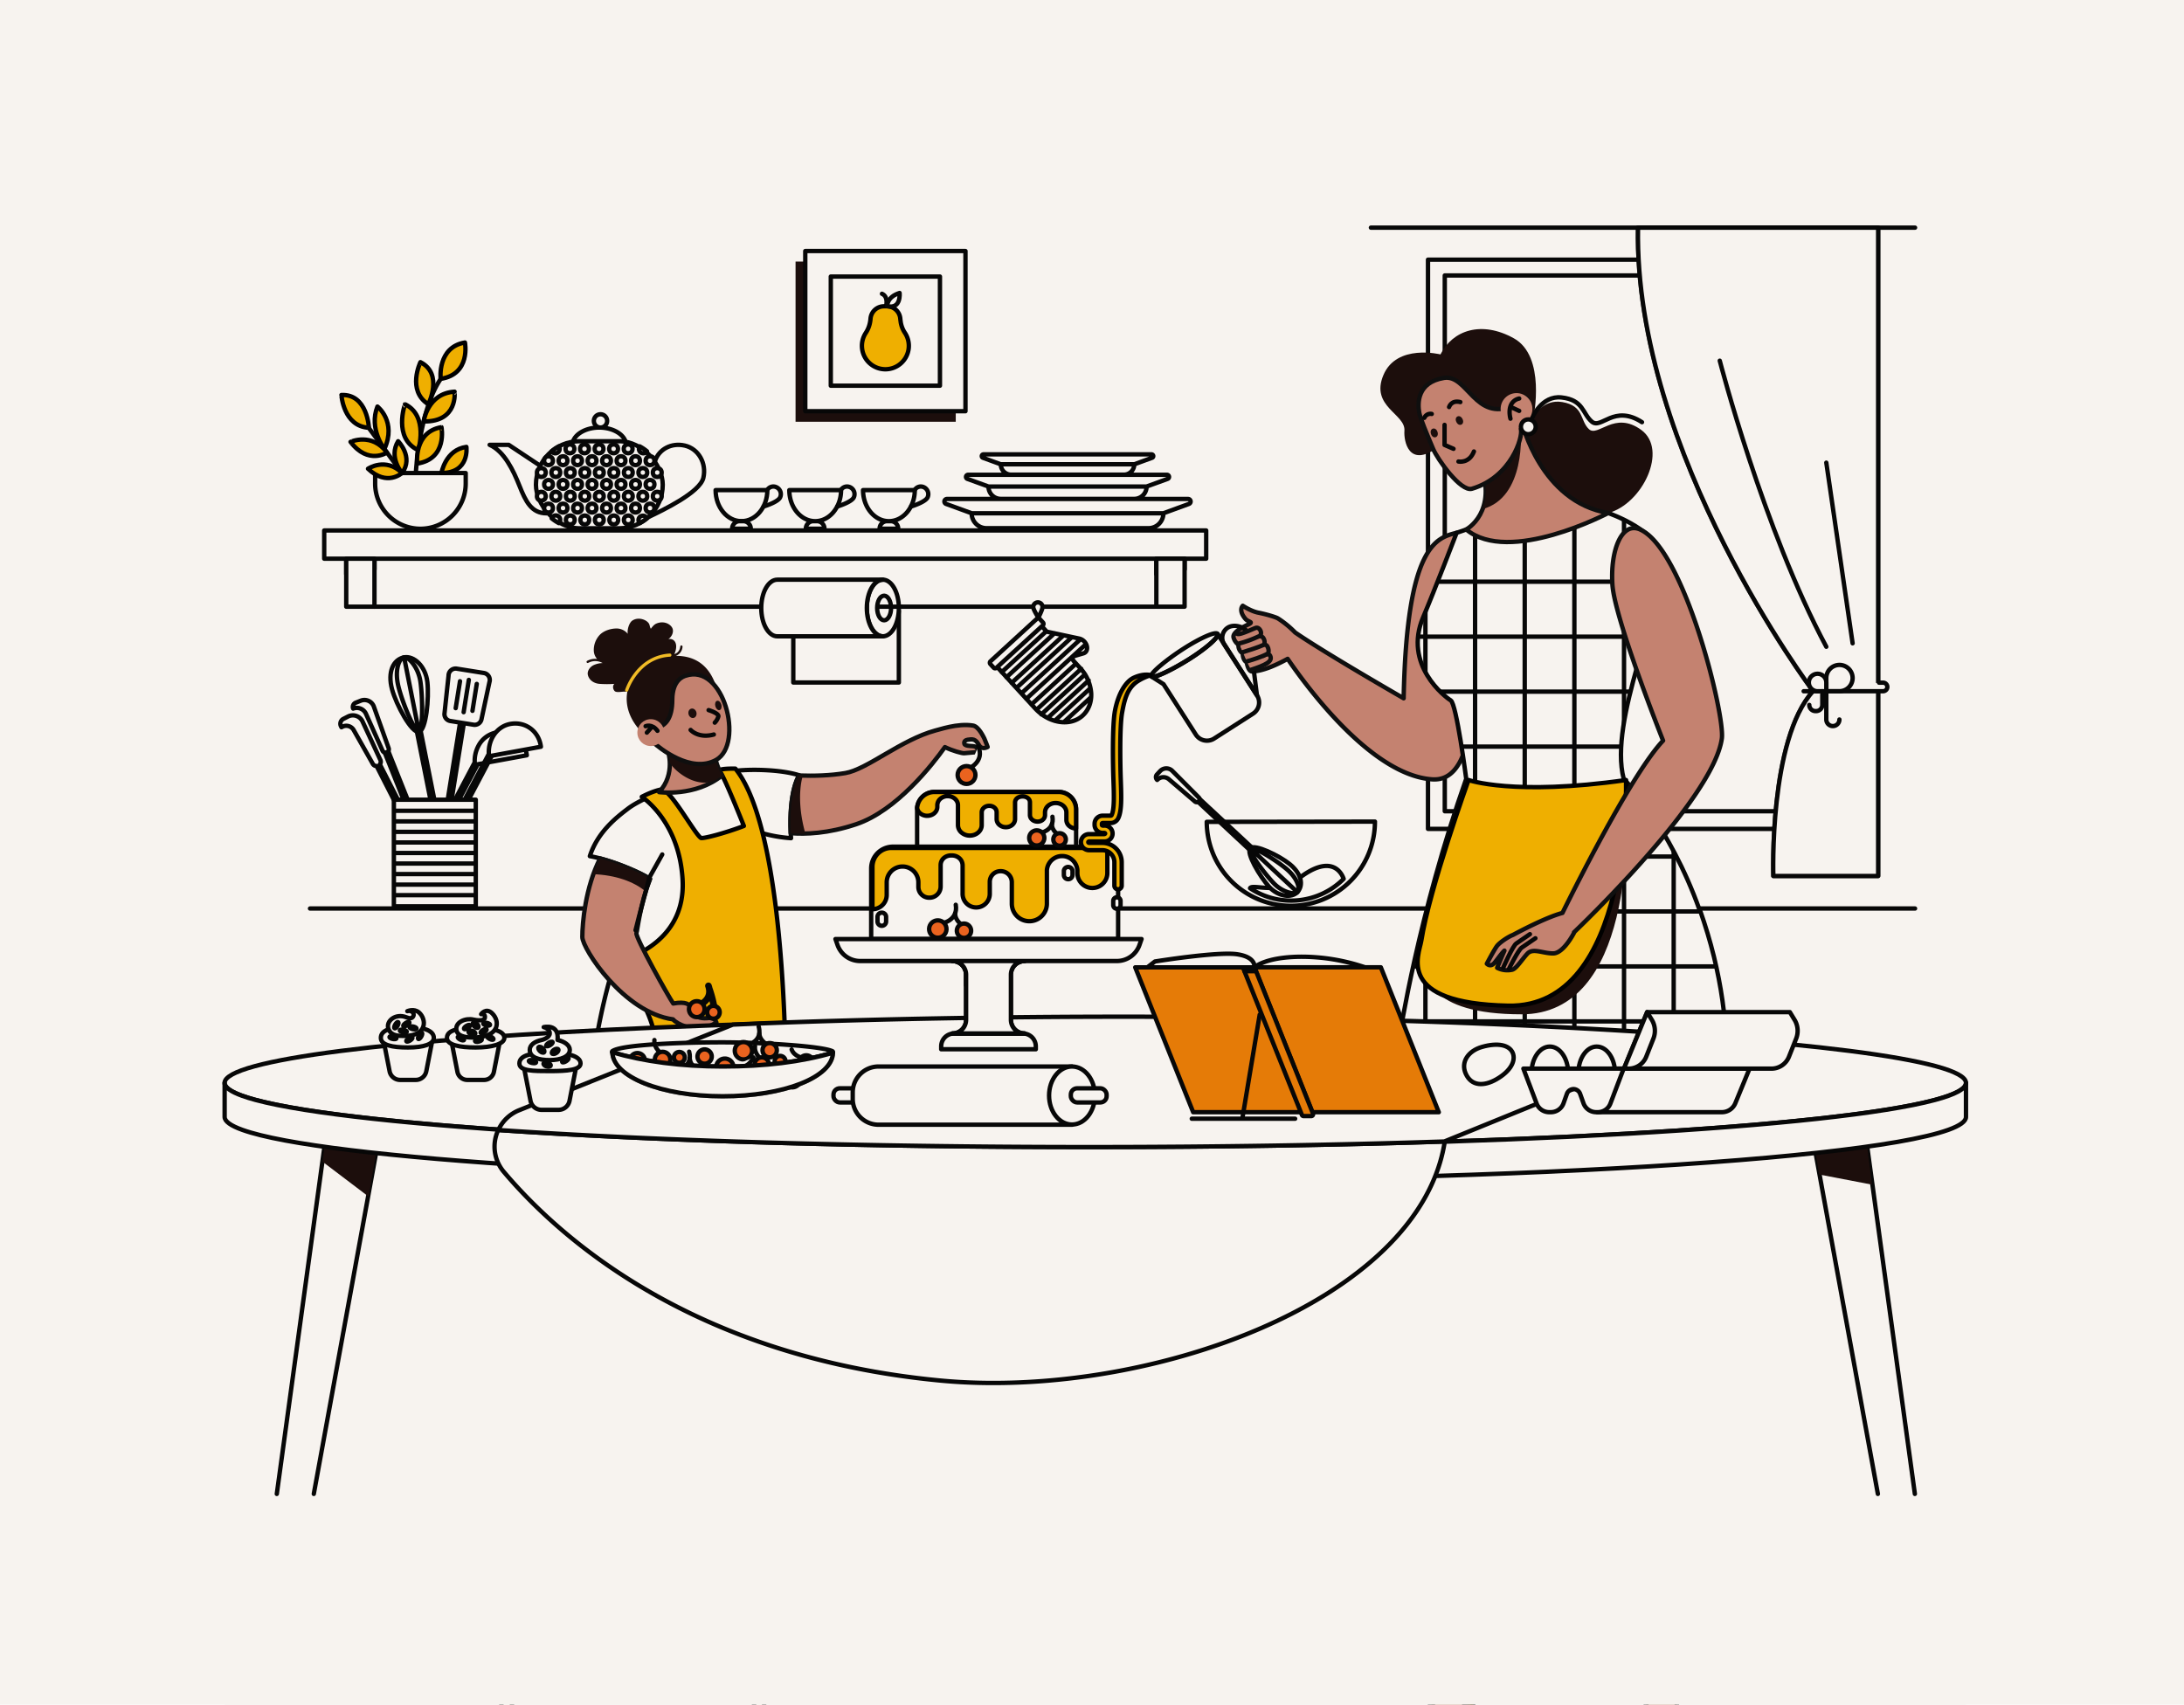 <svg xmlns="http://www.w3.org/2000/svg" viewBox="0 0 2000 1561.26"><defs><clipPath id="clip-path"><path id="DRESS" class="cls-1" d="M1592.62 1392.4s-32.32-124.65-23.4-248.35c7.88-109.14 29.11-192.95-12.56-310.75l-.28.12c-27.7-77.77-69.47-120.13-69.47-120.13-14.14-53.44 35.77-156.67 35.63-198.59-.09-28-49.77-44.8-49.77-44.8L1342.69 485l-8.78 3s-20.5 53.44-30.68 77.42c-18.45 43.47 20.06 72.92 25.3 76.06s14.16 71.83 14.16 71.83c-44 124.8-60.83 235-60.83 235-25.06 140.69-7.86 448.2-7.86 448.2s39 12.17 156.53 11.49 162.09-15.6 162.09-15.6z"/></clipPath><style>.cls-1,.cls-2{fill:#f7f3ef}.cls-1,.cls-13,.cls-3,.cls-8{stroke:#070707}.cls-1,.cls-13,.cls-3,.cls-5,.cls-7,.cls-8{stroke-linecap:round;stroke-linejoin:round;stroke-width:4px}.cls-3{fill:none}.cls-5{fill:#efaf00;stroke:#000}.cls-6{fill:#1c0e0c}.cls-10,.cls-7{fill:#c48270}.cls-7{stroke:#0f0f0f}.cls-8{fill:#ea631f}.cls-13{fill:#e57b07}</style></defs><path class="cls-2" d="M-39.29-20.35h2083.04v1611.53H-39.29z" id="Layer_2" data-name="Layer 2"/><g id="Chars"><path class="cls-3" d="M283.89 832.1h1469.82"/><g id="WINDOW"><path class="cls-1" d="M1255.41 208.5h498.3m-446.02 29.32h373.88v521.35h-373.88z"/><path class="cls-1" d="M1323.05 252.3h341.4V743h-341.4z"/><path d="M1500 208.5h219.93v593.81h-96s-4.07-124.85 36.46-169.36c-.05.05-164.16-217.84-160.39-424.45z" opacity=".7" stroke-linecap="round" stroke-linejoin="round" stroke-width="4" stroke="#070707" fill="#f7f3ef"/><path class="cls-1" d="M1500 208.5h219.93v593.81h-96s-4.07-124.85 36.46-169.36c-.05.05-164.16-217.84-160.39-424.45z"/><path class="cls-1" d="M1720.72 625.23h3.68a3.93 3.93 0 013.93 3.93 3.93 3.93 0 01-3.93 3.93h-72.68"/><path class="cls-1" d="M1684.49 609a12.05 12.05 0 0112.05 12 12.05 12.05 0 01-12.05 12.05h-12.05V621a12.05 12.05 0 0112.05-12z"/><path class="cls-1" d="M1664.45 617.11a8 8 0 018 8v8h-8a8 8 0 01-8-8 8 8 0 018-8z"/><path class="cls-1" d="M1672.44 633.09V659a6 6 0 006 6 6 6 0 006-6m-15.67-25.91v12.55a5.64 5.64 0 01-5.65 5.64h-.6a5.64 5.64 0 01-5.65-5.64"/></g><g id="GIRL"><g id="CHAIR"><path class="cls-1" d="M499.31 1213.59l-41.6 359.73a4.16 4.16 0 004.33 4.46 4.29 4.29 0 004.28-3.27l67.61-360.92zm159.47 0l41.6 352.8a4.17 4.17 0 01-4.33 4.46 4.29 4.29 0 01-4.28-3.27l-67.61-354z"/><rect class="cls-1" x="465.64" y="1191.51" width="223.53" height="22.08" rx="6.61"/></g><g id="LEGS"><g id="RIGHT_LEG" data-name="RIGHT LEG"><path id="SHOES" class="cls-5" d="M470.88 1169.06a97.33 97.33 0 00-13.33-5.27c-13.52-3.73-18.33 3.29-18.33 3.29l13.7 80s15.07-.77 18.16-22.61c3.22-22.81 8.29-30.66 8.29-30.66z"/><path id="LEG" class="cls-6" d="M709.35 1095.38c-5.81 69.09-24.11 96.68-45.83 96.68a3.25 3.25 0 01-.81-.09c-139.34-1.65-203.66 3.72-205-6.2-1.11-7.88 43.08-45.14 93.33-57 46.37-11 50.18 2.87 76.78-7.22-1.77-7.29-3.33-15-4.62-23.07 5.88.33 11.43.56 16.68.72 36.39 1.04 58.12-1.62 69.47-3.82z"/></g><g id="LEFT_LEG" data-name="LEFT LEG"><path id="SHOES-2" data-name="SHOES" class="cls-5" d="M399.12 1169.41a96.81 96.81 0 00-14.22-1.76c-14-.23-16.92 7.76-16.92 7.76l33.24 74s14.41-4.52 11.94-26.44c-2.58-22.89.36-31.75.36-31.75z"/><path id="LEG-2" data-name="LEG" class="cls-7" d="M639.83 1099.15c-2.73 66.32-12.45 92.91-46.76 92.91a3.38 3.38 0 01-.82-.09c-94.06-1.11-153.93 1-183.34-.61-14.15-.76-10.81-18.85-9.79-21.94 0 0 31.18-28.79 81.41-40.7 46.37-11 54.61 2.63 77.51-4.33a296.59 296.59 0 01-6.36-32.93c36.01 4.8 65.03 7 88.15 7.69z"/></g></g><path id="DRESS-2" data-name="DRESS" class="cls-1" d="M575.09 740.61c-10.35 7.86-27.77 21.31-34.94 43.53 18.44 3.23 44.73 14.09 55 20.86 0 0-4.61 13.63-9.1 21.69-52.76 94.55-52.76 262.18-52.76 262.18 142.55 21.11 186.07 4 186.07 4 2.12-86.65-11.27-247.37-21.39-329.78a128.15 128.15 0 0026.41 4.58c-2.69-43.76 7.6-57.57 7.6-57.57-16.71-5.33-43.25-5.64-56.38-4.34-8.19.36-16.88 1.4-16.88 1.4-4.64.59-63.92 18.48-83.63 33.45z"/><path id="APRON" class="cls-5" d="M673.41 704c50.66 62.11 46.26 312.18 46.26 312.18l-66.86.17a49.51 49.51 0 01-49.48-44.84c-6.49-70.7-42.54-76.07-42.54-76.07l5.54-15.27s62.14-13 58.76-74.35c-3-54-37.37-76-37.37-76s10-5.38 17.85-6.71 30.37 40.47 36.25 44.32c1.52 1 21.61-4.14 39.38-10.93 0 0-18.49-46.6-22-49.78s14.21-2.72 14.21-2.72z"/><g id="HANDS"><g id="RIGHT_HAND" data-name="RIGHT HAND"><path id="HAND" class="cls-7" d="M891.13 664.55c5.18.88 9.66 10.7 10.3 11.91s3 7.69 3 7.69-5.26 3.13-7.93-1.74c-3.15-5.79-5.92-5.58-10.33-4.89-1.83.3-3.77 1.41-3 3.83s7.89 1.53 9.8 2.46c2.92 1.41 3.14 4.91 3.14 4.91l-13.23 1.17c-1.64.15-10.34-2.08-17.58-5.62-11.29 15.87-44.13 58.21-81.32 70.67-25.8 8.64-46.59 9.27-59.91 8.15-1.6-37.22 6.49-51 7.69-52.81 13.48.47 28.36.13 42.35-2.23 20-3.37 51-30.45 82.47-39 2.66-.41 20.16-6.93 34.55-4.5z"/><g id="CHERRY"><path class="cls-1" d="M887.24 703.92s14.73-6.43 8.6-20.28"/><circle class="cls-8" cx="885.11" cy="709.82" r="8.16"/></g><path id="SHADOW" class="cls-6" d="M735.24 710.38s-7.09 19.76 2.29 53.09a123.54 123.54 0 01-13.41-.38c-1.6-37.22 6.49-51 7.69-52.81z"/></g><g id="LEFT_HAND" data-name="LEFT HAND"><path id="HAND-2" data-name="HAND" class="cls-7" d="M656.07 936.49s-7.07 4.51-13.32 5.63c-8.12 1.4-22.32-3.48-26.42-8.5-45.09-6.09-83.06-64.74-83.06-75.39 0-13 2.75-45.38 16.27-72 16.68 4.4 36.85 13.07 45.8 18.77-9.26 23.5-11.6 47.4-12.53 49.54-1.42 3.27 29.73 59 33.72 64.57 11.89-2.19 15 1 16.42 3.91s2 11.43 17.26 9.24c4.16-.59 5.86 4.23 5.86 4.23z"/><path id="SHADOW-2" data-name="SHADOW" class="cls-6" d="M595.13 805c-1.48 3.66-3 7.32-4.61 10.94-9.73-8.07-26.26-14.6-47.88-15.32 2.19-4.84 4.51-9.68 6.9-14.38 17.07 4.51 36.98 13.07 45.59 18.76z"/><g id="CHERRY-2" data-name="CHERRY"><path class="cls-1" d="M654.71 924.1a1.09 1.09 0 01-.9.47 1 1 0 01-1-1.05.92.92 0 01.1-.44 76.74 76.74 0 00-2.61-11.61c-2 7.09-9.72 10.09-9.82 10.13a1.24 1.24 0 01-.37.06 1 1 0 01-.36-2c.42-.16 8.91-3.48 8.91-11.54a12.42 12.42 0 00-.27-2.57v-.09a1 1 0 01-.06-.33 16.3 16.3 0 00-.55-1.83 1 1 0 011.95-.71 18.94 18.94 0 01.7 2.41 111.32 111.32 0 013.37 11.47c1.54 6.73 1.2 7.25.91 7.63z"/><ellipse class="cls-8" cx="653.33" cy="927.13" rx="5.77" ry="5.89"/><ellipse class="cls-8" cx="638.07" cy="924.27" rx="7.16" ry="7.31"/></g><path class="cls-3" d="M594.3 804.35l12.16-21.75"/></g></g><g id="HEAD"><g id="NECK"><path class="cls-7" d="M611.57 687.4s7.56 21.3-8 38.09c0 0 33.31 4.6 57.75-15.3 0 0-9.7-13.43-7.64-37.46z"/><path class="cls-6" d="M661.37 710.18c-2 1.53-4.11 3.13-5 3.62-16.37 9.6-37.62-6-43-15.33a40.69 40.69 0 00-1.82-11.07l42.12-14.67c-1.82 21.44 5.86 34.94 7.7 37.45z"/></g><path id="HAIR" class="cls-6" d="M599.25 680.37c-21.52-14.93-27.44-32.4-24.75-47a16.49 16.49 0 01-2.55.1c-2.47-.1-7.54 1.2-9.16-.6s-1.93-4.78-.24-6.51a95.79 95.79 0 01-13.34 0c-5.11-.34-9.6-3.22-10.83-8-.91-3.51 1.56-7.18 4.85-9a21.16 21.16 0 018.59-2.07 13.56 13.56 0 00-13.15-.18 1 1 0 01-1-1.83 15 15 0 019.12-1.76 12 12 0 01-3-7.16 20.13 20.13 0 015.74-15.2c3.68-3.54 9.43-5.4 14.65-5.53a13.15 13.15 0 0110.69 4.89c-.69-4 1.36-10.11 4-12 6-4.21 14.36-.5 15.78 3.44.46 1.3.59 2.84 1.37 3.91 1.38-1.93 3.1-4 5.19-4.81 7.79-3.17 14.21 1.55 14.93 5.5.61 3.35-1.25 6.73-4.08 8.84a5.52 5.52 0 015.61 1.77c1.69 2.1 1.79 5 1.27 7.65a17.32 17.32 0 01-1.41 4.24c1.85-.56 4.92-2.2 5.44-7a1 1 0 112.06.23 9.55 9.55 0 01-6.09 8.39c18.07 0 31.17 9 37.35 29.44 7.96 26.28-57.04 50.25-57.04 50.25z"/><path id="SCRUNCHY" d="M573.89 633.54a1.41 1.41 0 01-.45-.07 1.46 1.46 0 01-.94-1.83 56.12 56.12 0 018.84-15.83c8.32-10.53 19.38-16.5 32-17.24a1.45 1.45 0 01.17 2.9c-11.89.7-21.91 6.11-29.81 16.07a53.76 53.76 0 00-8.41 15 1.45 1.45 0 01-1.4 1z" fill="#f1bb26"/><path id="HEAD-2" data-name="HEAD" class="cls-7" d="M615.65 641.08c0 15.86-5.71 25.14-16.67 25.49 0 0-11-3-12.15 3.93-1 6 8.73 9 11.67 9.71 4.9 4.33 34.2 28.78 57.36 15.75 25.83-14.53 7.12-89.1-28.17-77-2.02.69-12 3.79-12.04 22.12z"/></g><path class="cls-3" d="M594.3 805.41S584.66 840.7 582 852"/></g><circle class="cls-10" cx="595.98" cy="671" r="12.31"/><path class="cls-3" d="M591.21 665.13s5.79-2.64 10.86 4.21m-5.43-3.21l-4.27 4.87"/><ellipse class="cls-6" cx="634.15" cy="653.25" rx="3.71" ry="4.4" transform="rotate(-15.2 634.252 653.339)"/><ellipse class="cls-6" cx="657.84" cy="646.08" rx="2.85" ry="4.4" transform="rotate(-15.2 657.94 646.163)"/><path class="cls-3" d="M648.91 650.39s9.55 2.83 8.93 5.82a13.34 13.34 0 01-3.28 5.65m-22.11 6.7s7 8.06 21.24 4.17"/><g id="WOMAN"><g id="LEFT_HAND-2" data-name="LEFT HAND"><path class="cls-7" d="M1311.73 713.82c-54.9-3.54-113.67-82.76-132.57-110.38-8.76 4.76-21.77 11.18-32.5 11.54-3.79.13-5-8.5-5-8.5-2.09-.78-3.69-4.42-3.58-8.06 0 0-4.22-2.12-4-8a12 12 0 01-4.46-6.59c-1.3-5.66 12.75-11.36 14.54-12.42 3.45-2-1.24-1.71-3.68-4.6-6.81-8.06-2.38-12-2.38-12s7.4 5 14.23 6.33 15.69 3.9 17.95 5.26a87.62 87.62 0 0115.73 12.87c27.56 19 99.38 60.29 99.38 60.29 2.86-141.68 30.63-146.88 48.45-151.59.07.03 44.43 230.14-22.11 225.85z"/><path class="cls-3" d="M1115.11 580.77l36 56.13a12.11 12.11 0 01-3.67 16.74l-35.63 22.82a12.12 12.12 0 01-16.74-3.67l-29.56-46.15-11-7c2.14 2 20.35-6.87 35.44-16.54s26.16-19.49 25.2-22.3z"/><path class="cls-3" d="M1115 580.59a.54.54 0 01.1.2c1 2.81-10.1 12.63-25.2 22.3s-33.3 18.59-35.44 16.54a.8.8 0 01-.15-.17c-1.61-2.52 14.28-15.57 29.76-25.48s29.31-15.91 30.93-13.39zm9.32-5.71c6.55-4.2 18.44 0 19.84 7.64l6.9 54.38L1121 590a11 11 0 013.32-15.12z"/><path class="cls-10" d="M1163.13 600.53c1.54 5.83-3.86 8.88-17.18 13.21 0 0-.52.36-6-12.09-8-18.33-7.09-21.41-7.09-21.41 7.32-2.69 14.59-4.41 17.21-5.19 5.47-1.63 12.07 21.71 13.06 25.48z"/><path class="cls-7" d="M1157.05 600.55s4.54-3 6.08 0c2.73 5.37-4.47 8.65-17.78 13"/><path class="cls-7" d="M1141.83 605.76c15-4.3 19-7.15 19-7.15 2.11-.83.51-9.7-3.79-8"/><path class="cls-7" d="M1138 597.35c15.78-4.82 19-6.73 19-6.73 2.29-.71 1-9.49-4.55-7.71"/><path class="cls-7" d="M1132.88 580.24c.88 2.38 14.58-4.43 17.21-5.19 3.7-1.08 7.09 6.23 2.42 7.86a102.19 102.19 0 01-18.21 6.56"/></g><g id="LEGS-2" data-name="LEGS"><path class="cls-7" d="M1539.54 1571.89c5.63 8.43 8.44 8.95 7.41 18.4h-64.65s.52-10.74 11-14.32 23.34-28.7 20.68-39.43c-8.4-32.74-19.94-85.1-29.44-130 31.76-1.59 55.64-4.26 72.77-6.84-3.76 52.51-14.47 109.24-22.89 141.7-.49 4.89-.49 22.06 5.12 30.49z" id="RIGHT_LEG-2" data-name="RIGHT LEG"/><g id="LEFT_LEG-2" data-name="LEFT LEG"><path class="cls-7" d="M1347.9 1534.05c-2.4 6.43-1.92 19.4.73 26.32 4.6 12 8.43 29.92-7.71 29.92h-88.64s-2-11.75 21.46-15.08c22.69-3.2 52-16.44 51.83-39.11-4.75-33-10.51-87.21-15.06-133.31 17.1 2 40.93 3.89 73 4.75-8.89 46.64-23.93 95.39-35.58 126.39z"/><path id="SHOES-3" data-name="SHOES" class="cls-5" d="M1348.62 1560.37s13.36 29.92-6 29.92h-90.29s-3.63-11.32 19.82-15.08c3.26-.52 12.59-2.31 12.59-2.31s-2.9 8.37 17.74 7.46 29.88-18.52 46.14-19.99z"/></g></g><g id="DRESS-3" data-name="DRESS"><path id="DRESS-4" data-name="DRESS" class="cls-2" d="M1592.62 1392.4s-32.32-124.65-23.4-248.35c7.88-109.14 29.11-192.95-12.56-310.75l-.28.12c-27.7-77.77-69.47-120.13-69.47-120.13-14.14-53.44 35.77-156.67 35.63-198.59-.09-28-49.77-44.8-49.77-44.8L1342.69 485l-8.78 3s-20.5 53.44-30.68 77.42c-18.45 43.47 20.06 72.92 25.3 76.06s14.16 71.83 14.16 71.83c-44 124.8-60.83 235-60.83 235-25.06 140.69-7.86 448.2-7.86 448.2s39 12.17 156.53 11.49 162.09-15.6 162.09-15.6z"/><g clip-path="url(#clip-path)"><path class="cls-1" d="M1290.26 532.78h266.37m-266.37 50.34h266.37m-266.37 50.34h266.37m-266.37 50.34h266.37m-266.37 50.34h266.37m-266.37 50.34h266.37m-266.37 50.34h266.37m-266.37 50.34h295.3m-319.75 50.34h319.75m-332.8 50.34h394.82m-394.82 50.34h394.82m-394.82 50.34h394.82m-394.82 50.34h394.82m-394.82 50.34h394.82m-394.82 50.35h394.82m-394.82 50.34h394.82m-394.82 50.34h437.7m-473.95 50.34h473.95M1350.81 469.9v957m45.47-957v957m45.46-957v957m45.47-957v957m45.47-957v957m-227.34-957v957"/></g><path id="DRESS-5" data-name="DRESS" class="cls-3" d="M1592.62 1392.4s-32.32-124.65-23.4-248.35c7.88-109.14 29.11-192.95-12.56-310.75l-.28.12c-27.7-77.77-69.47-120.13-69.47-120.13-14.14-53.44 35.77-156.67 35.63-198.59-.09-28-49.77-44.8-49.77-44.8L1342.69 485l-8.78 3s-20.5 53.44-30.68 77.42c-18.45 43.47 20.06 72.92 25.3 76.06s14.16 71.83 14.16 71.83c-44 124.8-60.83 235-60.83 235-25.06 140.69-7.86 448.2-7.86 448.2s39 12.17 156.53 11.49 162.09-15.6 162.09-15.6z"/></g><g id="APRON-2" data-name="APRON"><path class="cls-6" d="M1393.35 929c-43 0-65.82-8.92-77.48-20.22 12.25 6.78 32.46 11.66 65.24 12.33 97 2 107.06-150 107.91-194.54 1.98 34.2 6.48 202.43-95.67 202.43z"/><path id="_x3C_äÓÌÚÛ__x3E_" data-name="_x3C_äÓÌÚÛ_x3E_" class="cls-5" d="M1489.05 714.43s5.74 209-107.94 206.68c-104-2.12-81.55-46.61-79.51-59.7 7.35-47.24 43.22-147 43.22-147s41.18 14.72 144.23.02z"/></g><g id="RIGHT_HAND-2" data-name="RIGHT HAND"><path class="cls-7" d="M1576.78 676.37c-7.76 55.86-132.21 174.51-135.4 177.54l.11.32s-9.62 19-19.19 19-18.5-5.17-23.54.17-10.24 14-14.08 14.79a20.65 20.65 0 01-13.68-1.79s3.29-8 6.69-15.73c-3.06 2.85-7.21 9.15-9.53 11.64-3.5 3.74-6.6.34-6.6.34s6.72-12.81 9.3-16.2 10.4-8.55 14.66-10.16c4.73-2.54 29.86-16 45.29-20.13 19.21-38.79 65.63-129.67 92.16-157.83 0 0-44.28-111.23-46.38-142.67S1485 477.34 1502 485c40.58 18.17 77.75 170 74.78 191.37z"/><path class="cls-3" d="M1376.48 886.42s8.86-20.15 12-22.25c5.45-3.7 12.55-8.58 12.55-8.58m-19.16 31.68s8.54-17.24 11.63-19.34l12.55-8.58"/></g><g id="HEAD-3" data-name="HEAD"><g id="HAIR-2" data-name="HAIR"><path class="cls-6" d="M1319.11 324.61s-40.09-10.07-52.27 18.95 20.47 35.43 19.26 51c-.72 9.17 3.83 34.53 30.22 15.35 25.35-18.43 125 68.48 156.45 60s55-58 30.26-76.11-39.7 7.08-48-.78-4.28-21.36-24.37-24.77c-18.22-3.09-26.32 13.76-26.32 13.76s11.62-55.64-18-72.14-56.04-7.49-67.23 14.74z"/><path class="cls-3" d="M1503.65 386.67c-25.73-16.67-37.26 6.91-45.94-.47s-7.45-19.9-27.7-22.17c-18.35-2.07-26.69 18.37-26.69 18.37"/></g><g id="NECK-2" data-name="NECK"><path class="cls-7" d="M1393.64 386.85s17.3 72.82 79.13 83c0 0-90.81 48-130.08 15.06 0 0 29.47-15.76 12.7-60.61z"/><path class="cls-6" d="M1391.75 389.14c2 7.19 5.14 66.62-34 77.09 3.6-9.55 4.64-23.18-2.34-41.88z"/></g><path id="HEAD-4" data-name="HEAD" class="cls-7" d="M1396 363.26c7.5 2.21 3.28 26.33-3.24 29.85 2 7.26-8.87 43.88-44.82 54.53-10.24 3-31.43-26.73-35.58-36.58-6.07-14.34-11.61-27.58-12.64-32.92-1.66-8.63-2.07-27.95 22.59-32 21.61-3.54 28.6 40.69 63.56 25.28.02.02 2.57-10.42 10.13-8.16z"/></g></g><path class="cls-3" d="M1322.85 389.14v18.38l8.2 3.54m4.53 11.65s9.81 2.07 14.17-9.2"/><ellipse class="cls-6" cx="1336.49" cy="385.16" rx="3.13" ry="4.14" transform="rotate(-26.25 1336.481 385.15)"/><ellipse class="cls-6" cx="1313.41" cy="396.54" rx="3.13" ry="4.14" transform="rotate(-18.97 1313.319 396.52)"/><path class="cls-3" d="M1304.34 382.68a6.08 6.08 0 016.76-3.55"/><circle class="cls-10" cx="1388.74" cy="374.58" r="14.55"/><path class="cls-3" d="M1383.21 383.46s-1.69-5.73-.13-10.9a10.59 10.59 0 018.11-7.55m0 11.32l-8.11-3.77"/><circle class="cls-1" cx="1399.55" cy="390.9" r="6.77"/><path class="cls-3" d="M1327 372.81s1.89-6.65 10.31-4.55"/><path class="cls-2" d="M205.67 970.94h1594.68v590.33H205.67z"/><g id="TABLE"><path class="cls-1" d="M1719.66 1368.27l-57.02-312.28 47.04-7.36 43.86 319.64"/><path class="cls-6" d="M1662.64 1055.99l47.04-7.36 4.62 36.38-48.33-9.28-3.33-19.74z"/><path class="cls-1" d="M287.36 1368.27l57.02-312.28-47.04-7.36-43.86 319.64"/><path class="cls-6" d="M297.34 1048.63l47.04 7.36-6.76 40.04-42.24-32.02 1.96-15.38z"/><ellipse class="cls-1" cx="1003.01" cy="991.85" rx="797.34" ry="58.73"/><path class="cls-1" d="M1800.35 991.85V1023c0 32.43-357 58.72-797.34 58.72-385.14 0-706.5-20.11-781-46.85-10.69-3.83-16.3-7.8-16.3-11.87v-31.15c0 4.08 5.61 8 16.3 11.88 3.48 1.24 7.5 2.48 12 3.7 92.65 24.87 401.85 43.15 769 43.15s676.36-18.28 769-43.15c18.47-4.96 28.34-10.18 28.34-15.58z"/><path class="cls-1" d="M1323.05 1045.48c-23.11 148.34-276.06 236.43-461.46 219C634.1 1243 512 1133.28 461.35 1073.27a35.76 35.76 0 01-5.08-38.3c142.18 9.69 332.37 15.61 541.33 15.61 115.93 0 226.07-1.82 325.45-5.1z"/><path class="cls-1" d="M1559.77 948.93l-2.65 1.08-234 95.28v.19c-99.38 3.28-209.52 5.1-325.45 5.1-209 0-399.15-5.92-541.33-15.61a35.58 35.58 0 0119.22-18.19l195.56-78.34s5-.24 14.39-.64c79.82-3.39 478.49-17.87 874.26 11.13z"/></g><g id="BOWL"><path class="cls-1" d="M1230.44 804.94a67.9 67.9 0 01-85.7 8.54c2.33-4.25 25.26 6.28 43.69-8.23 32.66-25.73 41.12-3.07 42.01-.31z"/><path class="cls-1" transform="rotate(-47.06 1121.392 755.113)" d="M1120.01 722.25h2.96v65.76h-2.96z"/><path class="cls-1" d="M1181.2 791.53c10.75 8.78 12.74 19.26 6.88 25.56-5.2 5.59-17.53 4.33-26-5-8.32-9.2-21.15-30.91-17.2-35.15s26.72 6.74 36.32 14.59z"/><path class="cls-1" d="M1178.41 796.13c10 8.57 12.45 18 9.67 21-2.23 2.4-13.31.5-21.6-8.14s-23.47-28.86-21-31.51 23.98 11 32.93 18.65zm-105.03-90.26l24.37 24.47a2.58 2.58 0 01.06 3.56 2.58 2.58 0 01-3.55.2l-23.58-20.16a7.76 7.76 0 00-11 .39 3.52 3.52 0 01-.17-5l2.87-3.09a7.77 7.77 0 0111-.37zm72.1 71.57l42.6 39.65"/><path class="cls-3" d="M1259.1 752.5a77 77 0 01-76.89 77.13 77 77 0 01-77.13-76.89z"/></g><g id="ROLLING_PIN" data-name="ROLLING PIN"><rect class="cls-1" x="763.27" y="996.77" width="32.78" height="12.94" rx="5.75" transform="rotate(-180 779.66 1003.24)"/><path class="cls-1" d="M780.88 976.81H958a23.68 23.68 0 0123.68 23.68v5.95a23.68 23.68 0 01-23.68 23.68H780.88v-53.31z" transform="rotate(-180 881.28 1003.465)"/><ellipse class="cls-1" cx="981.67" cy="1003.38" rx="20.97" ry="26.57"/><rect class="cls-1" x="980.61" y="996.77" width="32.78" height="12.94" rx="5.75" transform="rotate(-180 997 1003.24)"/></g><g id="PICTURE"><path class="cls-6" d="M728.53 239.58h146.7v146.7h-146.7z"/><path class="cls-1" d="M737.43 229.92h146.7v146.7h-146.7z"/><path class="cls-1" d="M760.79 253.29h99.97v99.97h-99.97zm50.52 27.63s2.74-9.1-3.65-11.86"/><path class="cls-5" d="M824.85 295.21a24.92 24.92 0 003.79 9.58 21.48 21.48 0 11-35.9.28 26.79 26.79 0 004-9.86l.13-.75c.16-.89.25-1.8.33-2.7a12.34 12.34 0 0112.3-11.23h2.63a12.34 12.34 0 0112.3 11.23c.09.9.18 1.81.33 2.7z"/><path class="cls-1" d="M812.48 280.44s-.67-8.34 11.32-12.11c0 0 1.66 14.99-11.32 12.11z"/></g><g id="KITCHEN_SET" data-name="KITCHEN SET"><path class="cls-1" transform="rotate(-170.9 415.437 709.518)" d="M413.66 660.39h3.5v98.28h-3.5z"/><path class="cls-1" d="M418.1 612.4l25.09 4a6.46 6.46 0 015 8.4l-7.38 34.49a6.39 6.39 0 01-7.05 4.5l-21.46-3.44a6.39 6.39 0 01-5.3-6.47l3.76-35.07a6.46 6.46 0 017.34-6.41zm6.48 39.87l4.73-29.55m-12.01 25.86l3.94-24.63m11.41 27.09l3.94-24.63m-40.18 172.71l8-39.92a3 3 0 013.45-2.39 3 3 0 012.52 3.33l-4.26 36.33a9.16 9.16 0 007.55 10.53 4.15 4.15 0 01-4.75 3.44l-4.92-.84a9.14 9.14 0 01-7.59-10.48z"/><path class="cls-1" d="M438 683.38a23.43 23.43 0 0117.15-12.61c13.66-2.12 25.57 7.1 27.28 21L437.47 700l-44.17 83.59a3 3 0 01.21.49 2.82 2.82 0 01-.13 2.09l-14.61 30.7a8.51 8.51 0 003.55 11.49 3.84 3.84 0 01-2.28 1.88 3.8 3.8 0 01-2.94-.27l-4.1-2.16a8.51 8.51 0 01-3.54-11.5l18.94-32.76a2.79 2.79 0 011.95-1.35l44.3-83.82h.09a29 29 0 013.26-15z"/><path class="cls-1" transform="rotate(-152.14 426.725 733.492)" d="M425.09 685.8h3.25v95.38h-3.25z"/><path class="cls-1" d="M495.33 683.93c-1.72-13.87-13.63-23.09-27.3-21-13.66 2.12-21.92 15.84-20.2 29.71zM382.37 808.5l18.94-32.75a2.81 2.81 0 013.75-1.08 2.8 2.8 0 011.22 3.69l-14.61 30.7a8.51 8.51 0 003.55 11.49 3.86 3.86 0 01-5.22 1.61l-4.09-2.16a8.51 8.51 0 01-3.54-11.5z"/><path class="cls-1" d="M405.84 788v.06l14 32-2 1-17.54-27.57a6.11 6.11 0 00-3.47-2.6 5.71 5.71 0 00-4.2.39 5.93 5.93 0 00-2.72 7.46l11.84 30.53-1.75.89L382.3 800a13.52 13.52 0 014-17.2l-41.43-81.2a3.88 3.88 0 01-3.49-2l-17.3-30.6a7.8 7.8 0 00-10.49-3.4l-.89.45-.46-.89a5 5 0 012.18-6.71l4.27-2.18a9.81 9.81 0 0113.18 4.27l16.46 35.53a3.88 3.88 0 01-.46 4l41.41 81.14a13 13 0 018.73-.07 13.74 13.74 0 017.83 6.86z"/><path class="cls-1" transform="rotate(-21.75 371.893 733.558)" d="M370.14 684.41h3.5v98.28h-3.5z"/><path class="cls-1" d="M406.61 785.94l11.15 33.59-.39.15-15.08-29.37a7.45 7.45 0 00-3.9-3.52 6.94 6.94 0 00-5.13 0 7.2 7.2 0 00-4.15 8.71l9.07 31.83h-.12l-15-32a12.91 12.91 0 016.94-16.86 12.42 12.42 0 019.76.24 13.26 13.26 0 016.85 7.23zm-64.35-139.05l13.64 38.36a3 3 0 01-1.73 3.82 3 3 0 01-3.88-1.57l-15-33.37a9.15 9.15 0 00-11.86-5.13 4.16 4.16 0 012.32-5.4l4.62-1.84a9.15 9.15 0 0111.89 5.13z"/><path class="cls-1" transform="rotate(168.74 390.984 707.249)" d="M389.26 668.47h3.5V746h-3.5z"/><path class="cls-1" d="M359 631.26c-4.22-15.81 1.1-27.2 11-29.18 8.83-1.76 19.75 7.95 21.38 22.73 1.6 14.53-1.1 44.14-7.8 45.47s-20.79-24.89-24.58-39.02z"/><path class="cls-1" d="M364.86 628.78c-3.68-15.1.5-25.77 5.21-26.71 3.79-.75 13.07 8.7 15 22.68 1.93 13.74 2.54 43.79-1.65 44.62s-15.28-27.09-18.56-40.59zM403 787.52l-6.42-40.2a3 3 0 012.4-3.44 3 3 0 013.52 2.25l8.65 35.54a9.14 9.14 0 0010.75 7.19 4.15 4.15 0 01-3.26 4.88l-4.88 1a9.15 9.15 0 01-10.76-7.22zm-19.54-118.15l-13.39-67.3"/><path class="cls-1" d="M360.69 732.45h75.01v97.67h-75.01zm0 10.16h75.02m-75.02 9.66h75.02m-75.02 9.65h75.02m-75.02 9.66h75.02m-75.02 9.65h75.02m-75.02 9.66h75.02m-75.02 9.66h75.02m-75.02 9.65h75.02m-75.02 9.66h75.02"/></g><g id="EGGS"><g id="EGGS-2" data-name="EGGS"><path class="cls-1" d="M1370.35 988.52c-11.28 6.44-22.82 6.61-28.11-5.18-4.79-10.68 2.34-20.85 14.82-24.44 14.8-4.26 25-1.68 28.12 5.18 3.2 7.15-1.52 16.85-14.83 24.44z"/><ellipse class="cls-1" cx="1419.27" cy="982.91" rx="16.81" ry="24.36"/><ellipse class="cls-1" cx="1462.19" cy="982.91" rx="16.81" ry="24.36"/></g><g id="PACK"><path class="cls-1" d="M1602.13 978.76l-13 31.64a13.28 13.28 0 01-12.28 8.23h-114.11l16.35-39.87z"/><path class="cls-1" d="M1486.85 978.76l-12 31.64a12.3 12.3 0 01-11.35 8.23h-2.08a12.34 12.34 0 01-11.45-8.48l-2.91-8.14a6.57 6.57 0 00-6.11-4.53 6.59 6.59 0 00-6.12 4.53l-2.91 8.14a12.33 12.33 0 01-11.44 8.48h-2.08a12.31 12.31 0 01-11.36-8.23l-12-31.64zm157.88-27.27l-6.58 16.58a17.24 17.24 0 01-15.94 10.69h-135.06l21.22-51.76h130.7l4.57 7.5a19.44 19.44 0 011.09 16.99z"/><path class="cls-1" d="M1514 951.49l-6.57 16.58a17.25 17.25 0 01-15.94 10.69h-4.37l21.25-51.76 4.56 7.5a19.44 19.44 0 011.07 16.99z"/></g></g><g id="CUPCAKES"><path class="cls-1" d="M511.51 1016.5h-15.69a10.24 10.24 0 01-10-8.27L479.5 976h48.33l-6.28 32.19a10.23 10.23 0 01-10.04 8.31z"/><path class="cls-1" d="M531.63 974c0 6.11-12.55 7-28 7s-28 0-28-7c0-8 12.55-9.79 28-9.79s28 2.79 28 9.79z"/><path class="cls-1" d="M521.8 961.55c0 6.11-8.21 9.39-18.34 9.39s-18.34-2.37-18.34-9.39c0-4.58 4.63-7.79 11.22-9.11.42-.11 7.1-1.95 7.1-6 0-4.47-5.54-5.69-5.54-5.69s14.32-3.58 12.67 11.73c6.61 1.52 11.23 4.89 11.23 9.07z"/><path class="cls-1" d="M497 960.11c1.38 1.27 1.94 2.91 1.26 3.66s-2.37.31-3.75-1-2-2.91-1.26-3.66 2.32-.28 3.75 1zm4.57 13.15c1.8.55 3 1.78 2.72 2.75s-2 1.31-3.8.75-3-1.78-2.72-2.75 2-1.3 3.8-.75zm7.78-8.74c-1.6 1-3.32 1.12-3.86.26s.31-2.36 1.91-3.36 3.32-1.12 3.86-.26-.32 2.36-1.91 3.36zm-5.55-7.25c-1.59 1-3.19 1.33-3.56.73s.61-1.89 2.2-2.9 3.19-1.32 3.57-.72-.61 1.89-2.21 2.89zM518.41 972c-1.6 1-3.2 1.33-3.57.73s.61-1.9 2.2-2.9 3.19-1.32 3.57-.73-.61 1.9-2.2 2.9z"/><ellipse class="cls-1" cx="487.62" cy="972.41" rx="1.28" ry="3.41" transform="rotate(-78.32 487.56 972.38)"/><path class="cls-1" d="M380.75 989.08h-14.36a9.8 9.8 0 01-9.62-7.93l-5.86-30h45.33l-5.86 30a9.8 9.8 0 01-9.63 7.93z"/><path class="cls-1" d="M397.27 950.58c0 5.73-9.18 8.8-23.7 8.8s-24.81-2.22-24.81-8.8c0-7.53 10.29-9.91 24.81-9.91s23.7 3.33 23.7 9.91z"/><path class="cls-1" d="M370.8 948.78c-5.73.07-12.36.13-14.95-6.07-3.06-7.31 6.23-14.93 16.22-11 2.79 1.1 4.83 1.51 6.31-.76 1.6-2.46-1.26-6.13-5.36-4.82 0 0 6.17-2.76 10.72 1.22 6.72 5.87 8.06 21.18-12.94 21.43z"/><path class="cls-1" d="M369.09 945.57c-1.73-.36-3-1.17-2.89-1.82s1.65-.89 3.37-.53 3 1.17 2.89 1.82-1.64.89-3.37.53zm-5.09-6c-.88 1.53-2.06 2.5-2.63 2.17s-.33-1.84.56-3.37 2.06-2.5 2.63-2.17.35 1.8-.56 3.37zm21.76 9.83c-.89 1.53-2.07 2.5-2.64 2.17s-.32-1.84.56-3.37 2.06-2.5 2.64-2.17.32 1.84-.56 3.37zm-13.02-10.34c-1.5.94-3 1.24-3.35.68s.61-1.74 2.07-2.74 3-1.25 3.35-.69-.58 1.81-2.07 2.75zm2.78 13.94c-1.49.94-3 1.25-3.34.69s.57-1.78 2.06-2.72 3-1.25 3.35-.68-.59 1.79-2.07 2.71zm2.48-10.42c-1.73-.35-3-1.17-2.89-1.82s1.65-.89 3.37-.53 3 1.18 2.89 1.82-1.64.89-3.37.53zm-18.4 8.99c-1.73-.36-3-1.17-2.88-1.82s1.64-.89 3.37-.53 3 1.17 2.89 1.82-1.65.89-3.38.53zm83.68 37.51h-15.4a9.18 9.18 0 01-9-7.42l-5.95-30.52h45.32l-5.95 30.52a9.18 9.18 0 01-9.02 7.42z"/><path class="cls-1" d="M461.87 950.58c0 5.73-11.77 8.8-26.29 8.8s-26.29-2.22-26.29-8.8c0-7.53 11.77-9.17 26.29-9.17s26.29 2.59 26.29 9.17z"/><path class="cls-1" d="M434.93 950.24c-4.92.18-15.64 0-16.94-6.61-1.48-7.59 8.56-11.44 15.47-9.78 2.91.69 9.8 1.52 10.47-1.34.58-2.44-.49-4.06-3.33-3.65 0 0 4.37-6.26 10-.85 7.4 7.06 7.21 21.38-15.67 22.23z"/><path class="cls-1" d="M436.75 937.63c1.29 1.2 1.82 2.74 1.18 3.44s-2.22.29-3.52-.91-1.82-2.73-1.18-3.43 2.22-.29 3.52.9zm-4.05 6.56c1.69.52 2.83 1.67 2.56 2.58s-1.88 1.23-3.56.71-2.83-1.67-2.56-2.58 1.86-1.23 3.56-.71zm-4.42-2.51c-1.5.94-3 1.25-3.35.69s.57-1.78 2.07-2.72 3-1.24 3.34-.68-.57 1.77-2.06 2.71zM438.4 954c-1.72.42-3.23.23-3.39-.41s1.11-1.5 2.83-1.92 3.23-.23 3.38.42-1.1 1.47-2.82 1.91zm5.11-8.59c-1.5.94-3 1.25-3.35.68s.57-1.77 2.07-2.71 3-1.25 3.34-.69-.57 1.78-2.06 2.72zm1.9-6.19c-1.73-.36-3-1.17-2.89-1.82s1.64-.89 3.37-.53 3 1.17 2.89 1.82-1.64.89-3.37.53zm-23.87 12.99c-1.59-.77-2.64-1.88-2.35-2.47s1.81-.46 3.4.32 2.64 1.88 2.35 2.47-1.82.47-3.4-.32zm26.96-.57c-1.58-.77-2.64-1.88-2.35-2.48s1.82-.45 3.4.32 2.64 1.89 2.35 2.48-1.81.45-3.4-.32z"/></g><g id="BERRIES"><path class="cls-1" d="M762.27 962.75a.85.85 0 01-.12 1.58c-28.32 8.1-63 12.86-100.37 12.86s-72.32-4.8-100.7-13a.85.85 0 01-.23-1.53c9.15-6.13 65.4-8 100.93-8 34.82.06 90.16 3.34 100.49 8.09zM683.79 957s14.81-2.35 11-16.66"/><circle class="cls-8" cx="680.82" cy="962.39" r="7.97" transform="rotate(-44.68 680.789 962.384)"/><path class="cls-1" d="M703.22 957.08s-7.45-3.46-7.85-10.46"/><circle class="cls-8" cx="704.83" cy="961.88" r="6.57" transform="rotate(-45 704.833 961.879)"/><path class="cls-1" d="M620.09 979.87s14.81-2.35 11-16.66"/><circle class="cls-1" cx="617.12" cy="985.23" r="7.97" transform="rotate(-24.9 616.977 985.098)"/><path class="cls-1" d="M639.52 979.92s-7.45-3.47-7.85-10.47"/><circle class="cls-1" cx="641.13" cy="984.71" r="6.57" transform="rotate(-19.79 641.34 984.919)"/><path class="cls-1" d="M669.11 977.54s14.6 4.33 20.85-9.09"/><circle class="cls-8" cx="663.79" cy="977.39" r="7.97" transform="rotate(-50.21 663.885 977.446)"/><path class="cls-1" d="M692 988.91s14.6 4.34 20.85-9.08"/><circle class="cls-1" cx="686.73" cy="988.76" r="7.97" transform="rotate(-87.02 686.728 988.764)"/><circle class="cls-1" cx="724.68" cy="983.85" r="7.97" transform="rotate(-70.1 727.969 985.393)"/><path class="cls-1" d="M697 970s-6.6-4.9-5.58-11.83"/><circle class="cls-8" cx="697.62" cy="975.01" r="6.57" transform="rotate(-7.29 697.52 974.914)"/><path class="cls-1" d="M735.43 969s-8.13-1.21-10.5-7.8"/><circle class="cls-8" cx="738.34" cy="973.11" r="6.57"/><path class="cls-1" d="M605.85 965.09s-7.35-5-6.56-12.52"/><circle class="cls-8" cx="606.73" cy="970.48" r="7.1" transform="rotate(-35.18 606.653 970.408)"/><circle class="cls-8" cx="714.34" cy="971.99" r="4.99" transform="rotate(-81.69 714.394 971.999)"/><circle class="cls-8" cx="622.11" cy="968.44" r="4.99"/><circle class="cls-8" cx="583.72" cy="971.25" r="6.86" transform="rotate(-58.74 583.789 971.288)"/><path class="cls-1" d="M666 990.73a5 5 0 106-3.74 5 5 0 00-6 3.74z"/><circle class="cls-8" cx="645.23" cy="967.62" r="6.57" transform="rotate(-75 645.274 967.636)"/><circle class="cls-1" cx="596.63" cy="982.27" r="6.57" transform="rotate(-7.29 596.503 982.113)"/><circle class="cls-1" cx="655.04" cy="994.13" r="6.57" transform="rotate(-75 655.079 994.147)"/><path d="M762.77 964.2c-.59 22.48-44.92 39.84-101 39.84s-100.4-17.76-101-40.24c28.65 8.42 62.78 13 101 13s72.35-4.18 101-12.6z" opacity=".5" stroke-linecap="round" stroke-linejoin="round" stroke-width="4" stroke="#070707" fill="#f7f3ef"/><path class="cls-1" d="M762.77 964.2c-.59 22.48-44.92 39.84-101 39.84s-100.4-17.76-101-40.24c28.65 8.42 62.78 13 101 13s72.35-4.18 101-12.6z"/></g><g id="RECIPES"><path class="cls-1" d="M1050.7 886l6.92-5.38s57.45-9.26 75.28-6.62 15.81 12 15.81 12zm98.01 0s9.43-9.4 42.11-9.73a181 181 0 0159.28 9.73z"/><path class="cls-13" d="M1201.82 1018.66h-109.16L1039.59 886h96.69a2.85 2.85 0 012.64 1.79l.71 1.77h10.55z"/><path class="cls-13" d="M1317.57 1018.66h-115.8l-51.69-129.26a2.52 2.52 0 012.33-3.45h112.09z"/><path class="cls-13" d="M1200.81 1022.22h-7a1.71 1.71 0 01-1.59-1.09l-1-2.47-51.64-129.15h10.66l52.12 130.35a1.72 1.72 0 01-1.55 2.36z"/><path class="cls-1" d="M1153.57 929.32l-15.79 94.52m48.25.79h-94.66"/></g><g id="SHELF"><g id="SHELF-2" data-name="SHELF"><path class="cls-1" d="M342.93 511.71h-25.86v14.12l25.86-4.36v-9.76zm-.39 43.92h715.62M296.9 485.85h807.67v25.85H296.9z"/><path class="cls-1" d="M317.07 511.71h25.85v43.93h-25.85zm767.73 0h-25.86v14.12l25.86-4.36v-9.76z"/><path class="cls-1" d="M1058.94 511.71h25.85v43.93h-25.85z"/></g><g id="DISHES"><path class="cls-1" d="M917.34 425.85h120.49a9.38 9.38 0 01-9.38 9.38H926.72a9.38 9.38 0 01-9.38-9.38zm-11.1 20.84h142.69a11.11 11.11 0 01-11.11 11.11H917.35a11.11 11.11 0 01-11.11-11.11zm-15.19 24.1h173.07a13.47 13.47 0 01-13.47 13.47H904.52a13.47 13.47 0 01-13.47-13.47zm9.66-54.65h153.75a1.62 1.62 0 01.56 3.15l-16.3 5.95H916.45l-16.3-5.95a1.62 1.62 0 01.56-3.15z"/><path class="cls-1" d="M916.45 425.24h122.27a9.52 9.52 0 01-9.52 9.52H926a9.52 9.52 0 01-9.52-9.52zm-29.91 9.62h182.08a1.93 1.93 0 01.67 3.74l-19.31 7H905.19l-19.31-7a1.93 1.93 0 01.66-3.74zm18.65 10.79H1050a11.28 11.28 0 01-11.27 11.27H916.46a11.28 11.28 0 01-11.27-11.27zM867.16 457H1088a2.34 2.34 0 01.8 4.53l-23.42 8.55h-175.6l-23.42-8.55a2.34 2.34 0 01.8-4.53zm22.62 13.1h175.61a13.67 13.67 0 01-13.67 13.67H903.45a13.67 13.67 0 01-13.67-13.67z"/></g><g id="CUPS"><path class="cls-1" d="M655.31 448.9c0 15.71 10.61 28.44 23.69 28.44s23.7-12.73 23.7-28.44z"/><path class="cls-1" d="M687.53 484.22a6.88 6.88 0 00-6.89-6.88h-3.28a6.89 6.89 0 00-6.89 6.88z"/><path class="cls-3" d="M702.52 448.91a6.53 6.53 0 018.38-2.72 7 7 0 013.56 9.22c-1.48 3.71-11.15 7.28-15.22 8.5"/><path class="cls-1" d="M722.82 448.9c0 15.71 10.61 28.44 23.69 28.44s23.7-12.73 23.7-28.44zM755 484.22a6.88 6.88 0 00-6.88-6.88h-3.29a6.88 6.88 0 00-6.88 6.88z"/><path class="cls-3" d="M770 448.91a6.54 6.54 0 018.38-2.72 7 7 0 013.56 9.22c-1.48 3.71-11.15 7.28-15.21 8.5"/><path class="cls-1" d="M790.33 448.9c0 15.71 10.61 28.44 23.7 28.44s23.69-12.73 23.69-28.44zm32.22 35.32a6.88 6.88 0 00-6.88-6.88h-3.29a6.88 6.88 0 00-6.88 6.88z"/><path class="cls-3" d="M837.55 448.91a6.53 6.53 0 018.38-2.72 7 7 0 013.56 9.22c-1.49 3.71-11.16 7.28-15.22 8.5"/></g><g id="TEAPOT"><path class="cls-1" d="M600 421.8c3.48-10.13 14.63-16.57 27.11-13.69s20.08 16.09 17 29.52-37.22 29.7-50.41 36m-93.12-3.47c-14 0-19.25-11.07-24.95-25.37-5.46-13.71-13.78-31.47-27.24-37.37h17.46l28.92 19.2zm72.29-65.68h-48.22c2.37-7.37 12.26-12.9 24.11-12.9s21.74 5.53 24.11 12.9z"/><circle class="cls-1" cx="549.91" cy="385.49" r="6.09"/><rect class="cls-1" x="490.79" y="404.11" width="116.12" height="79.76" rx="39.88"/><circle class="cls-1" cx="521.93" cy="411.09" r="4.03"/><circle class="cls-1" cx="535.25" cy="411.09" r="4.03"/><path class="cls-1" d="M512.5 411.08a4 4 0 01-7.38 2.25 39.68 39.68 0 016.68-4.5 4 4 0 01.7 2.25z"/><circle class="cls-1" cx="548.58" cy="411.09" r="4.03"/><circle class="cls-1" cx="561.9" cy="411.09" r="4.03"/><circle class="cls-1" cx="575.22" cy="411.09" r="4.03"/><path class="cls-1" d="M592.47 413.33a4 4 0 01-7.37-2.25 4 4 0 01.69-2.25 39.28 39.28 0 016.68 4.5z"/><circle class="cls-1" cx="515.6" cy="421.94" r="4.03"/><circle class="cls-1" cx="528.88" cy="421.94" r="4.03"/><circle class="cls-1" cx="542.16" cy="421.94" r="4.03"/><circle class="cls-1" cx="555.44" cy="421.94" r="4.03"/><circle class="cls-1" cx="568.71" cy="421.94" r="4.03"/><circle class="cls-1" cx="581.99" cy="421.94" r="4.03"/><circle class="cls-1" cx="595.27" cy="421.94" r="4.03"/><circle class="cls-1" cx="502.32" cy="421.94" r="4.03"/><circle class="cls-1" cx="509" cy="432.79" r="4.03"/><circle class="cls-1" cx="522.27" cy="432.79" r="4.03"/><circle class="cls-1" cx="535.55" cy="432.79" r="4.03"/><circle class="cls-1" cx="548.83" cy="432.79" r="4.03"/><circle class="cls-1" cx="562.11" cy="432.79" r="4.03"/><circle class="cls-1" cx="575.39" cy="432.79" r="4.03"/><circle class="cls-1" cx="588.66" cy="432.79" r="4.03"/><circle class="cls-1" cx="601.88" cy="432.79" r="4.03"/><circle class="cls-1" cx="495.72" cy="432.79" r="4.03"/><circle class="cls-1" cx="515.6" cy="443.65" r="4.03"/><circle class="cls-1" cx="528.88" cy="443.65" r="4.03"/><circle class="cls-1" cx="542.16" cy="443.65" r="4.03"/><circle class="cls-1" cx="555.44" cy="443.65" r="4.03"/><circle class="cls-1" cx="568.71" cy="443.65" r="4.03"/><circle class="cls-1" cx="581.99" cy="443.65" r="4.03"/><circle class="cls-1" cx="595.27" cy="443.65" r="4.03"/><circle class="cls-1" cx="502.32" cy="443.65" r="4.03"/><circle class="cls-1" cx="509" cy="454.5" r="4.03"/><circle class="cls-1" cx="522.27" cy="454.5" r="4.03"/><circle class="cls-1" cx="535.55" cy="454.5" r="4.03"/><circle class="cls-1" cx="548.83" cy="454.5" r="4.03"/><circle class="cls-1" cx="562.11" cy="454.5" r="4.03"/><circle class="cls-1" cx="575.39" cy="454.5" r="4.03"/><circle class="cls-1" cx="588.66" cy="454.5" r="4.03"/><circle class="cls-1" cx="601.88" cy="454.5" r="4.03"/><circle class="cls-1" cx="495.72" cy="454.5" r="4.03"/><circle class="cls-1" cx="515.6" cy="465.36" r="4.03"/><circle class="cls-1" cx="528.88" cy="465.36" r="4.03"/><circle class="cls-1" cx="542.16" cy="465.36" r="4.03"/><circle class="cls-1" cx="555.44" cy="465.36" r="4.03"/><circle class="cls-1" cx="568.71" cy="465.36" r="4.03"/><circle class="cls-1" cx="581.99" cy="465.36" r="4.03"/><circle class="cls-1" cx="595.27" cy="465.36" r="4.03"/><circle class="cls-1" cx="502.32" cy="465.36" r="4.03"/><path class="cls-1" d="M513 476.21a4 4 0 01-1.25 2.92 40 40 0 01-6.52-4.39 4 4 0 017.77 1.47z"/><circle class="cls-1" cx="522.24" cy="476.21" r="4.03"/><circle class="cls-1" cx="535.52" cy="476.21" r="4.03"/><circle class="cls-1" cx="548.8" cy="476.21" r="4.03"/><circle class="cls-1" cx="562.07" cy="476.21" r="4.03"/><circle class="cls-1" cx="575.35" cy="476.21" r="4.03"/><path class="cls-1" d="M592.38 474.74a40 40 0 01-6.52 4.39 4 4 0 116.52-4.39z"/></g><g id="OVEN_MITT" data-name="OVEN MITT"><path class="cls-1" d="M993.07 587.68a9.13 9.13 0 00-4.71-2.79l-29.76-6.35-6.43-7-40.8 37.39 36.54 39.87c12.38 13.52 31.52 16.86 43 7.06 6-5.17 8.78-12.86 8.34-21a37.63 37.63 0 00-10.12-23l-5.87-6.4c-1.55-1.69-1.2-4.12.66-4.66l8.51-2.5a4.52 4.52 0 001.56-.94c2.25-2.16 2.01-6.46-.92-9.68zm-34.98-9.44l-40.8 37.38m48.41-35.64l-44.06 40.38m52.34-38.49l-47.61 43.62m55.21-41.91l-50.47 46.25m58.1-44.13l-53.76 49.27m58.81-44.78L939.8 640.1m45.6-32.31l-40.87 37.44m45.6-32.71l-40.86 37.45m44.39-32.36l-40.05 36.7m43.34-31.12l-37.41 34.28m39.07-27.26l-32.76 30.02m33.39-21.81l-25.09 23m-27.94-105.27c.1 2.35 4.68 9.52 4.68 9.52s3.93-7.55 3.82-9.9a4.25 4.25 0 00-8.5.38z"/><path class="cls-1" d="M949.49 566.77l-42.44 38.89a1.83 1.83 0 00-.11 2.58l3 3.27a1.82 1.82 0 002.57.11L955 572.73a1.83 1.83 0 00.11-2.58l-3-3.27a1.82 1.82 0 00-2.62-.11z"/></g><g id="PAPER_TOWELS" data-name="PAPER TOWELS"><path class="cls-1" d="M726.46 559.61h96.67v65.49h-96.67z"/><path class="cls-1" d="M823.13 556.86c0 14.33-6.56 25.94-14.67 25.94s-14.67-11.61-14.67-25.94 6.57-25.93 14.67-25.93 14.67 11.61 14.67 25.93z"/><path class="cls-1" d="M816 556.86c0 6.23-2.85 11.27-6.37 11.27s-6.38-5-6.38-11.27 2.86-11.27 6.38-11.27 6.37 5.05 6.37 11.27z"/><path class="cls-1" d="M808.46 582.8h-96.67c-8.11 0-14.67-11.61-14.67-25.94s6.56-25.93 14.67-25.93h96.67c-8.1 0-14.67 11.61-14.67 25.93s6.57 25.94 14.67 25.94zm16.93-27.17h-21.13"/></g><g id="PLANT"><path class="cls-1" d="M343.54 433.27h82.93v9.56A41.47 41.47 0 01385 484.29a41.47 41.47 0 01-41.47-41.47v-9.56zm37.26 0s3.31-59.2 23.44-87.15"/><path class="cls-5" d="M388 386s3.35-25.76 28.29-27.26c-.03 0 3.49 27.78-28.29 27.26zm4.22-15.76s14.12-27.73-7.21-38.54c-.01 0-12.62 25.99 7.21 38.54zm-54.39 21.54s-1.28-31.08-25.18-30c0-.05 1.74 28.79 25.18 30zM383 412.29s9.8-31.46-12.13-42.05c.02 0-11.18 31.29 12.13 42.05z"/><path class="cls-5" d="M382 424.59s-3.24-29.06 22.27-33.33c.02 0 5.73 29.08-22.27 33.33zM403.51 347s-3.24-29 22.27-33.3c0 0 5.66 29.08-22.27 33.3z"/><path class="cls-1" d="M337.23 391.26l30.97 42.01"/><path class="cls-5" d="M352 411.29s-14.47-18.67-6.36-38.92c0 0 17.82 13.63 6.36 38.92z"/><path class="cls-5" d="M354.36 414.49s-17.13 11.56-33.35-9.78c-.01 0 19.5-9 33.35 9.78zm13.84 18.67S354.6 446 337 429.32c0 0 16.08-10.91 31.2 3.84z"/><path class="cls-5" d="M368.2 433.27s-12.64-14.43-3.62-29.16c0 0 14.47 14.41 3.62 29.16zm36.04-.04s3.61-21.3 22.87-23.91c0 0 3.27 23.91-22.87 23.91z"/></g></g><g id="CAKE"><g id="CAKE-2" data-name="CAKE"><path class="cls-1" d="M817.79 775.45h186.13a20 20 0 0120 20v64.6H797.78v-64.6a20 20 0 0120.01-20z"/><path class="cls-1" d="M985.45 741.29v34.16h-145.6v-34.16a15.93 15.93 0 0115.94-15.94h113.72a15.93 15.93 0 0115.88 14.58c.04.45.06.9.06 1.36z"/><path class="cls-5" d="M1014.05 777.81v21.76a13.72 13.72 0 11-27.44 0V797a14 14 0 00-27.92 0v30.67a16.06 16.06 0 01-32.12 0V808a10.09 10.09 0 00-10.09-10.09h-.31a9.79 9.79 0 00-9.79 9.79v10.62a12.44 12.44 0 11-24.87 0v-25.56c0-5.56-4.51-9.29-10.07-9.29h-.3c-5.39 0-9.76 3.6-9.76 9V812a10.19 10.19 0 01-10.19 10.18h-.31a9.88 9.88 0 01-9.88-9.88v-4.14a14.5 14.5 0 10-29 0v11.51a13.06 13.06 0 01-13.06 13.06V794a17.41 17.41 0 0117.41-17.41h191.32a17.28 17.28 0 016.38 1.22z"/><path class="cls-1" d="M862.23 845.84s15.49-2.57 13-17.16"/><circle class="cls-8" cx="858.79" cy="850.91" r="7.97" transform="rotate(-87.66 858.796 850.912)"/><path class="cls-1" d="M881.58 847.61s-7.12-4.12-6.89-11.12"/><circle class="cls-8" cx="882.76" cy="852.53" r="6.57" transform="rotate(-37.11 882.653 852.471)"/><path class="cls-1" d="M1022.81 832.33a3.36 3.36 0 01-3.36-3.36V825a3.36 3.36 0 016.71 0v4a3.35 3.35 0 01-3.35 3.33zm-44.57-27.06a3.94 3.94 0 01-4-3.94v-3.94a4 4 0 017.9 0v3.94a3.94 3.94 0 01-3.9 3.94zm-170.72 42.66a3.94 3.94 0 01-3.95-3.94v-3.94a3.95 3.95 0 117.89 0V844a3.93 3.93 0 01-3.94 3.93z"/><path class="cls-5" d="M839.85 739.93a7.72 7.72 0 002.66 4.86 9.92 9.92 0 006.56 2.4c5.14 0 9.29-3.66 9.29-8.17v-1.53a7.81 7.81 0 012.77-5.87 10.07 10.07 0 016.68-2.44c5.22 0 9.45 3.72 9.45 8.31v18.25a9 9 0 003.18 6.76 11.65 11.65 0 007.69 2.8c6 0 10.87-4.28 10.87-9.55v-11.7c0-3.32 3.06-6 6.84-6h.2c3.66 0 6.63 2.61 6.63 5.83v6.33a7 7 0 002.46 5.23 9 9 0 006 2.17c4.64 0 8.41-3.31 8.41-7.4V735c0-3.31 3.06-5.53 6.82-5.53h.2c3.65 0 6.61 2.15 6.61 5.36v11.6c0 3.35 3.09 6.06 6.9 6.06h.2c3.7 0 6.69-2.63 6.69-5.88v-2.46a8.13 8.13 0 012.84-6.15 10.48 10.48 0 016.93-2.52c5.43 0 9.82 3.86 9.82 8.63V751a7.3 7.3 0 002.59 5.49 9.44 9.44 0 006.25 2.28v-17.48a15.93 15.93 0 00-15.94-15.94H855.73a15.93 15.93 0 00-15.88 14.58z"/><path class="cls-1" d="M952.42 763s13.51-2.23 11.34-14.95"/><circle class="cls-8" cx="949.42" cy="767.45" r="6.95"/><path class="cls-1" d="M969.29 764.57s-6.2-3.59-6-9.69"/><path class="cls-8" d="M964.62 768.21a5.73 5.73 0 106.34-5.05 5.73 5.73 0 00-6.34 5.05z"/><path class="cls-5" d="M1053.84 618.44a46.46 46.46 0 00-11.72 5.32c-10 6.24-12.47 17.58-14.52 28.71-2.33 12.68-1.77 47.24-1.27 61.37.59 16.41 1.05 29.37-2.52 36a7.63 7.63 0 01-6.8 3.94H1010c-.56 0-.92.33-.92.54v1.32c0 .21.36.53.92.53h1.22a7.26 7.26 0 110 14.5h-13.67c-.56 0-.93.33-.93.54v.24c0 .21.37.54.93.54h12a17.68 17.68 0 0117.66 17.66V811a3.36 3.36 0 11-6.71 0v-21.31a11 11 0 00-11-11h-12a7.46 7.46 0 01-7.64-7.25v-.24a7.46 7.46 0 017.64-7.25h13.62c.56 0 .93-.32.93-.54s-.37-.53-.93-.53H1010a7.47 7.47 0 01-7.64-7.25v-1.32a7.46 7.46 0 017.64-7.25h7a1 1 0 00.88-.39c2.72-5.08 2.24-18.47 1.74-32.64-.52-14.47-1.1-49.42 1.37-62.82 3-16 9.91-27 17.13-30.42 9.77-4.51 15.72-2.35 15.72-2.35z"/></g><g id="STAND"><path class="cls-1" d="M873.68 946.58h63.08a11.78 11.78 0 0111.78 11.78V961H861.9v-2.6a11.78 11.78 0 0111.78-11.82z"/><path class="cls-1" d="M872.15 946.58A12.56 12.56 0 00884.71 934v-41.25a12.56 12.56 0 00-12.56-12.56h66.15a12.56 12.56 0 00-12.56 12.56V934a12.56 12.56 0 0012.56 12.56h-66.15z"/><path class="cls-1" d="M925.74 890.38c-.12-4.43 5.62-10.19 12.56-10.19h-66.15a12.56 12.56 0 0112.56 12.56v9.69z"/><path class="cls-1" d="M872.15 946.58A12.56 12.56 0 00884.71 934v-41.25a12.56 12.56 0 00-12.56-12.56h66.15a12.56 12.56 0 00-12.56 12.56V934a12.56 12.56 0 0012.56 12.56h-66.15zm150.78-66.39H787.52a21.94 21.94 0 01-20.61-14.86l-1.84-5.27h280.31l-1.84 5.27a21.94 21.94 0 01-20.61 14.86z"/></g></g><path class="cls-3" d="M1574.87 330.36s39.9 154.18 97.57 262m0-168.61l24.1 165.44"/></g></svg>